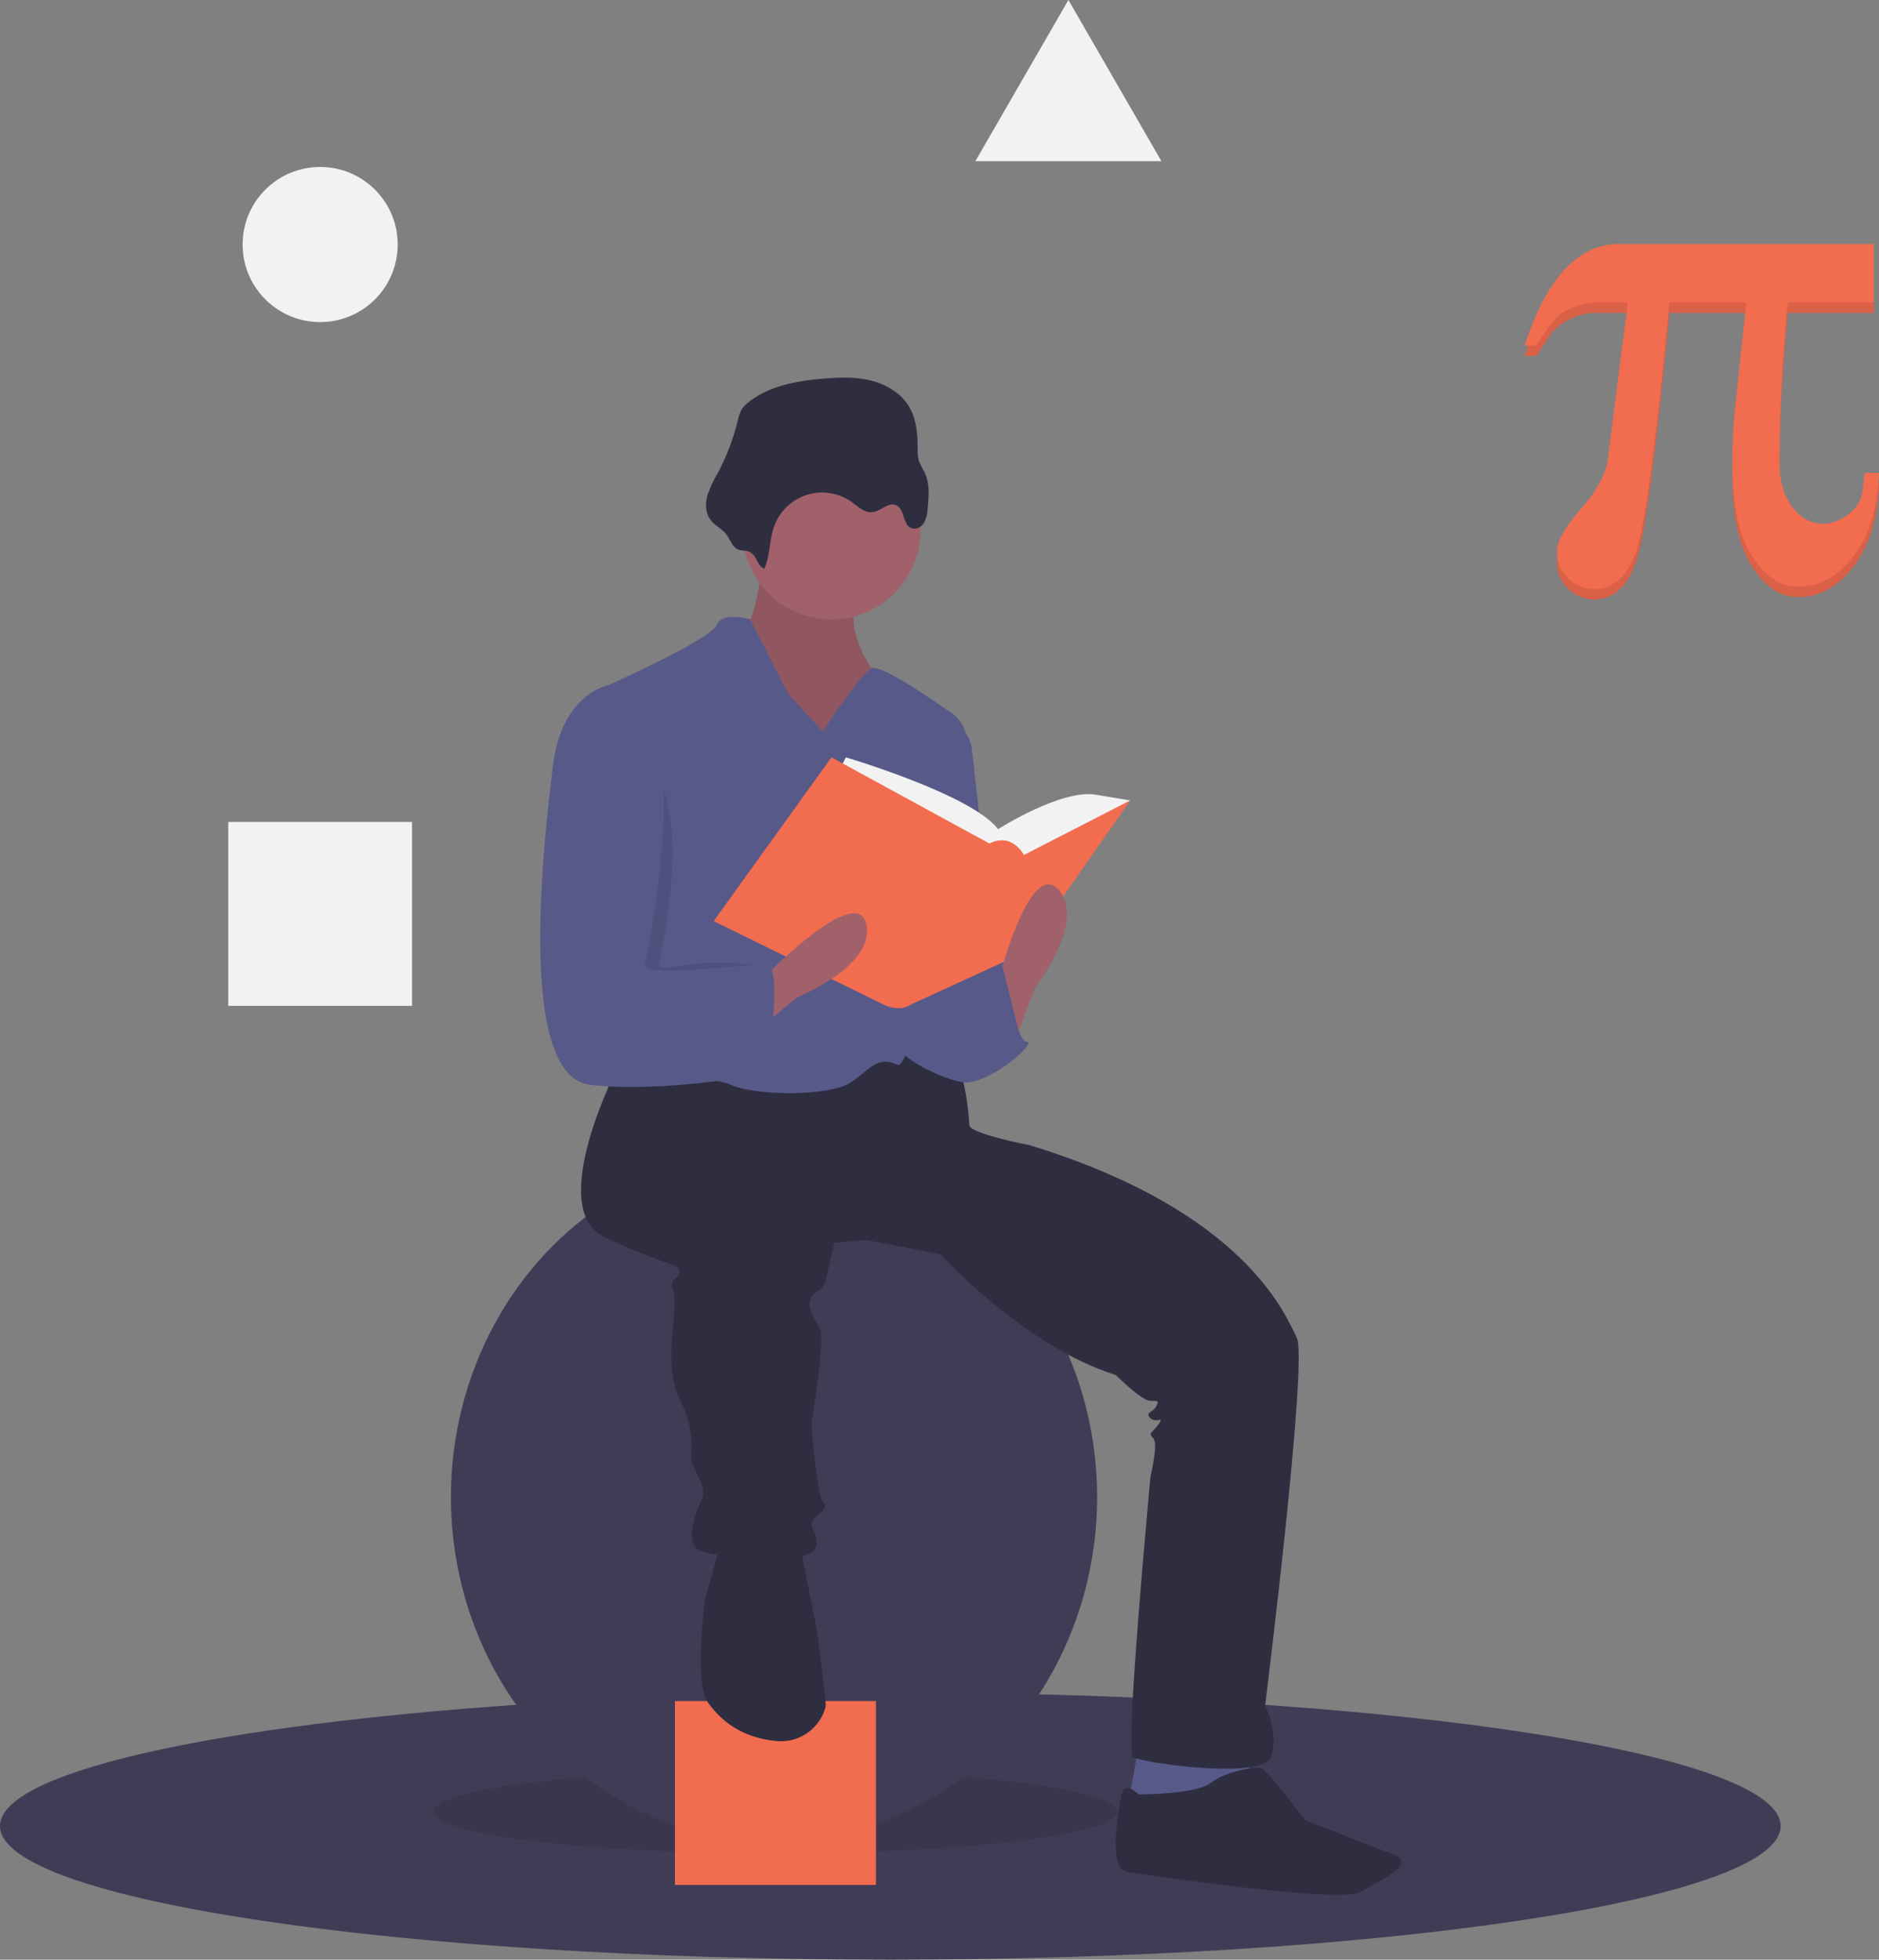 <svg id="f1248760-b706-401a-9a88-490bc0db237b" data-name="Layer 1" xmlns="http://www.w3.org/2000/svg" width="654.237" height="682.114" viewBox="0 0 654.237 682.114"><rect x="0" y="0" width="654.237" height="682.114" fill="#808080" stroke="none"/><title>mathematics</title><path d="M892.882,744.557c0,25.68-138.79,46.5-310,46.5s-310-20.82-310-46.5c0-18.18,69.57-33.93,170.96-41.57,41.81-3.16,89.05-4.93,139.04-4.93,20.55,0,40.63.3,60.05.87C785.402,703.127,892.882,721.957,892.882,744.557Z" transform="translate(-272.882 -108.943)" fill="#3f3d56"/><ellipse cx="270" cy="630.614" rx="119" ry="14.5" opacity="0.1"/><ellipse cx="269.5" cy="521.114" rx="112.5" ry="120" fill="#3f3d56"/><rect x="235" y="592.114" width="70" height="64" fill="#f26c4f"/><polygon points="396.5 607.614 392.5 629.614 418.5 633.614 435.5 623.614 434.5 607.614 396.5 607.614" fill="#575a89"/><path d="M538.382,303.557s-2,23-7,24,11,41,11,41h24l19-5-9-22s-12-16-3-29S538.382,303.557,538.382,303.557Z" transform="translate(-272.882 -108.943)" fill="#a0616a"/><path d="M538.382,303.557s-2,23-7,24,11,41,11,41h24l19-5-9-22s-12-16-3-29S538.382,303.557,538.382,303.557Z" transform="translate(-272.882 -108.943)" opacity="0.1"/><path d="M488.382,479.557s-26,50-5,60,26,9,26,12-4,2-2,7-4,25,2,37,4,21,4,21,0,1,2,5,3,7,2,9-7,15-1,18,37,5,40,0-3-8,0-11,5-4,3-6-4-27-4-27,5-29,3-33-5-8-3-11,4-2,5-6,3-13,3-13l11-1,26,5s29,32,61,42c0,0,9,9,12,9s3,0,2,2-4,2-2,4,5-1,3,2-4,3-2,5-1,13-1,14-9,95-6,97,45,8,48,0-2-18-2-18,15-120,11-128-18-44-93-67c0,0-21-4-21-7s-2-22-6-23-27-2-27-2l-29,9-40-7Z" transform="translate(-272.882 -108.943)" fill="#2f2e41"/><path d="M523.382,647.557l-5,18s-4,29,1,36c3.927,5.498,10.94,12.231,23.944,13.412a16.071,16.071,0,0,0,16.779-11.118,5.007,5.007,0,0,0,.277-1.294c0-2-3-26-3-26l-5-25-1-7Z" transform="translate(-272.882 -108.943)" fill="#2f2e41"/><path d="M669.382,733.557s-5-5-6,0-5,26,2,27,74,11,81,7,20-10,12-13-31-12-31-12-13-17-15-18-13,1-18,5S669.382,733.557,669.382,733.557Z" transform="translate(-272.882 -108.943)" fill="#2f2e41"/><circle cx="289.5" cy="184.614" r="31" fill="#a0616a"/><path d="M559.382,363.557l-12-13-13.301-26s-9.699-3-11.699,2-38,21-38,21,9,84,5,92-11,40-5,43,34,0,43,4,35,4,42-1,9-9,16-6c5.959,2.554,19.891-84.761,23.902-110.781a11.844,11.844,0,0,0-4.908-11.51c-8.973-6.294-25.133-17.14-27.994-15.709C572.382,343.557,559.382,363.557,559.382,363.557Z" transform="translate(-272.882 -108.943)" fill="#575a89"/><path d="M602.382,359.557h0a11.86,11.86,0,0,1,8.911,10.196l8.089,72.804s-20,43-30,14S602.382,359.557,602.382,359.557Z" transform="translate(-272.882 -108.943)" fill="#575a89"/><path d="M600.382,449.557l22-6s4,28,8,28-14,16-23,14-22-9-23-14,9-26,9-26Z" transform="translate(-272.882 -108.943)" fill="#575a89"/><path d="M538.98,306.93c2.108-4.648,1.742-10.07,3.485-14.867a17.727,17.727,0,0,1,26.953-8.381c2.242,1.598,4.489,3.844,7.226,3.539,2.947-.329,5.575-3.616,8.284-2.411,3.003,1.335,2.192,6.717,5.234,7.96,1.601.654,3.494-.353,4.417-1.816a11.225,11.225,0,0,0,1.286-4.976c.42-4.265.799-8.779-1.051-12.645a30.289,30.289,0,0,1-2.028-4.09,13.994,13.994,0,0,1-.386-4.034c-.017-5.013-.383-10.242-2.906-14.574-2.8-4.807-7.974-7.881-13.373-9.222s-11.055-1.136-16.598-.666c-9.163.776-18.719,2.439-25.939,8.135a10.147,10.147,0,0,0-2.493,2.62,13.525,13.525,0,0,0-1.328,3.841,79.45,79.45,0,0,1-6.968,18.277,39.656,39.656,0,0,0-3.595,7.765c-.766,2.754-.714,5.893.889,8.261,1.305,1.927,3.391,2.955,5.029,4.53,1.624,1.561,2.384,4.564,4.183,5.747,1.57,1.032,3.451.304,5.053,1.398C536.41,302.725,536.558,305.804,538.98,306.93Z" transform="translate(-272.882 -108.943)" fill="#2f2e41"/><path d="M564.382,378.557l3-6s44,13,53,25c0,0,22-14,34-12l12,2-37,33-47-4Z" transform="translate(-272.882 -108.943)" fill="#f2f2f2"/><path d="M562.382,372.557l-41,57,59,29s5.516,3,9.758,0l39.242-18,37-53-37,19s-4-8-12-4Z" transform="translate(-272.882 -108.943)" fill="#f26c4f"/><path d="M625.382,473.557l8-21s18-23,8-34-21,32-21,32Z" transform="translate(-272.882 -108.943)" fill="#a0616a"/><path d="M533.079,470.206l17.456-14.152s27.11-10.865,23.979-25.397-34.221,17.145-34.221,17.145Z" transform="translate(-272.882 -108.943)" fill="#a0616a"/><path d="M489.882,369.057h-1s-15.5-18.5-18.5,6.5-13,108,13,111,44.5-12.5,44.5-12.5,19-29,12-29c-3.387,0-12.598-1.521-21-1-8.963.556-17.016,3.081-16.5.5C503.382,439.557,517.882,376.057,489.882,369.057Z" transform="translate(-272.882 -108.943)" opacity="0.1"/><path d="M488.382,349.557l-4-2s-16,3-19,28-13,108,13,111,61-4,61-4,7-38,0-38-43,5-42,0S516.382,356.557,488.382,349.557Z" transform="translate(-272.882 -108.943)" fill="#575a89"/><polygon points="338 353.114 349.027 336.213 356 364.114 338 372.114 338 353.114" fill="#575a89"/><circle cx="111.473" cy="85.114" r="27" fill="#f2f2f2"/><rect x="79.473" y="286.114" width="64" height="64" fill="#f2f2f2"/><polygon points="372 0 388.199 28.057 404.397 56.114 372 56.114 339.603 56.114 355.801 28.057 372 0" fill="#f2f2f2"/><path d="M927.118,277.172q-.581,17.955-8.745,28.784-8.166,10.829-19.401,10.83-9.152,0-16.042-10.599-6.893-10.598-6.892-32.606,0-4.865.232-9.266.231-4.401.579-8.34l4.054-38.108H854.145Q847.196,290.145,842.736,303.871q-4.46,13.726-15.116,13.726a12.78,12.78,0,0,1-8.572-3.591,12.064,12.064,0,0,1-4.054-9.498q0-5.326,8.398-14.884,8.397-9.556,9.324-17.432l6.95-54.324H828.431a19.911,19.911,0,0,0-9.093,2.259,17.156,17.156,0,0,0-6.545,5.27l-4.981,7.413H803.759q5.674-17.605,13.958-26.467,8.28-8.861,19.054-8.861H925.265v20.386H895.381q-1.39,13.9-2.143,27.799-.755,13.9-.753,27.915,0,9.499,4.402,15.405,4.401,5.907,11.004,5.907,4.053,0,8.513-3.301a11.97,11.97,0,0,0,5.039-8.629q.348-2.547.521-3.996.174-1.447.174-1.795Z" transform="translate(-272.882 -108.943)" fill="#f26c4f"/><path d="M927.118,277.172q-.581,17.955-8.745,28.784-8.166,10.829-19.401,10.83-9.152,0-16.042-10.599-6.893-10.598-6.892-32.606,0-4.865.232-9.266.231-4.401.579-8.34l4.054-38.108H854.145Q847.196,290.145,842.736,303.871q-4.46,13.726-15.116,13.726a12.78,12.78,0,0,1-8.572-3.591,12.064,12.064,0,0,1-4.054-9.498q0-5.326,8.398-14.884,8.397-9.556,9.324-17.432l6.95-54.324H828.431a19.911,19.911,0,0,0-9.093,2.259,17.156,17.156,0,0,0-6.545,5.27l-4.981,7.413H803.759q5.674-17.605,13.958-26.467,8.28-8.861,19.054-8.861H925.265v20.386H895.381q-1.39,13.9-2.143,27.799-.755,13.9-.753,27.915,0,9.499,4.402,15.405,4.401,5.907,11.004,5.907,4.053,0,8.513-3.301a11.97,11.97,0,0,0,5.039-8.629q.348-2.547.521-3.996.174-1.447.174-1.795Z" transform="translate(-272.882 -108.943)" opacity="0.1"/><path d="M927.118,273.553q-.581,17.955-8.745,28.784-8.166,10.829-19.401,10.83-9.152,0-16.042-10.599-6.893-10.598-6.892-32.606,0-4.865.232-9.266.231-4.401.579-8.34l4.054-38.108H854.145Q847.196,286.526,842.736,300.252q-4.46,13.726-15.116,13.726a12.78,12.78,0,0,1-8.572-3.591,12.064,12.064,0,0,1-4.054-9.498q0-5.326,8.398-14.884,8.397-9.556,9.324-17.432l6.95-54.324H828.431a19.911,19.911,0,0,0-9.093,2.259,17.156,17.156,0,0,0-6.545,5.27l-4.981,7.413H803.759q5.674-17.605,13.958-26.467,8.28-8.861,19.054-8.861H925.265v20.386H895.381q-1.39,13.9-2.143,27.799-.755,13.9-.753,27.915,0,9.499,4.402,15.405,4.401,5.907,11.004,5.907,4.053,0,8.513-3.301a11.97,11.97,0,0,0,5.039-8.629q.348-2.547.521-3.996.174-1.447.174-1.795Z" transform="translate(-272.882 -108.943)" fill="#f26c4f"/></svg>